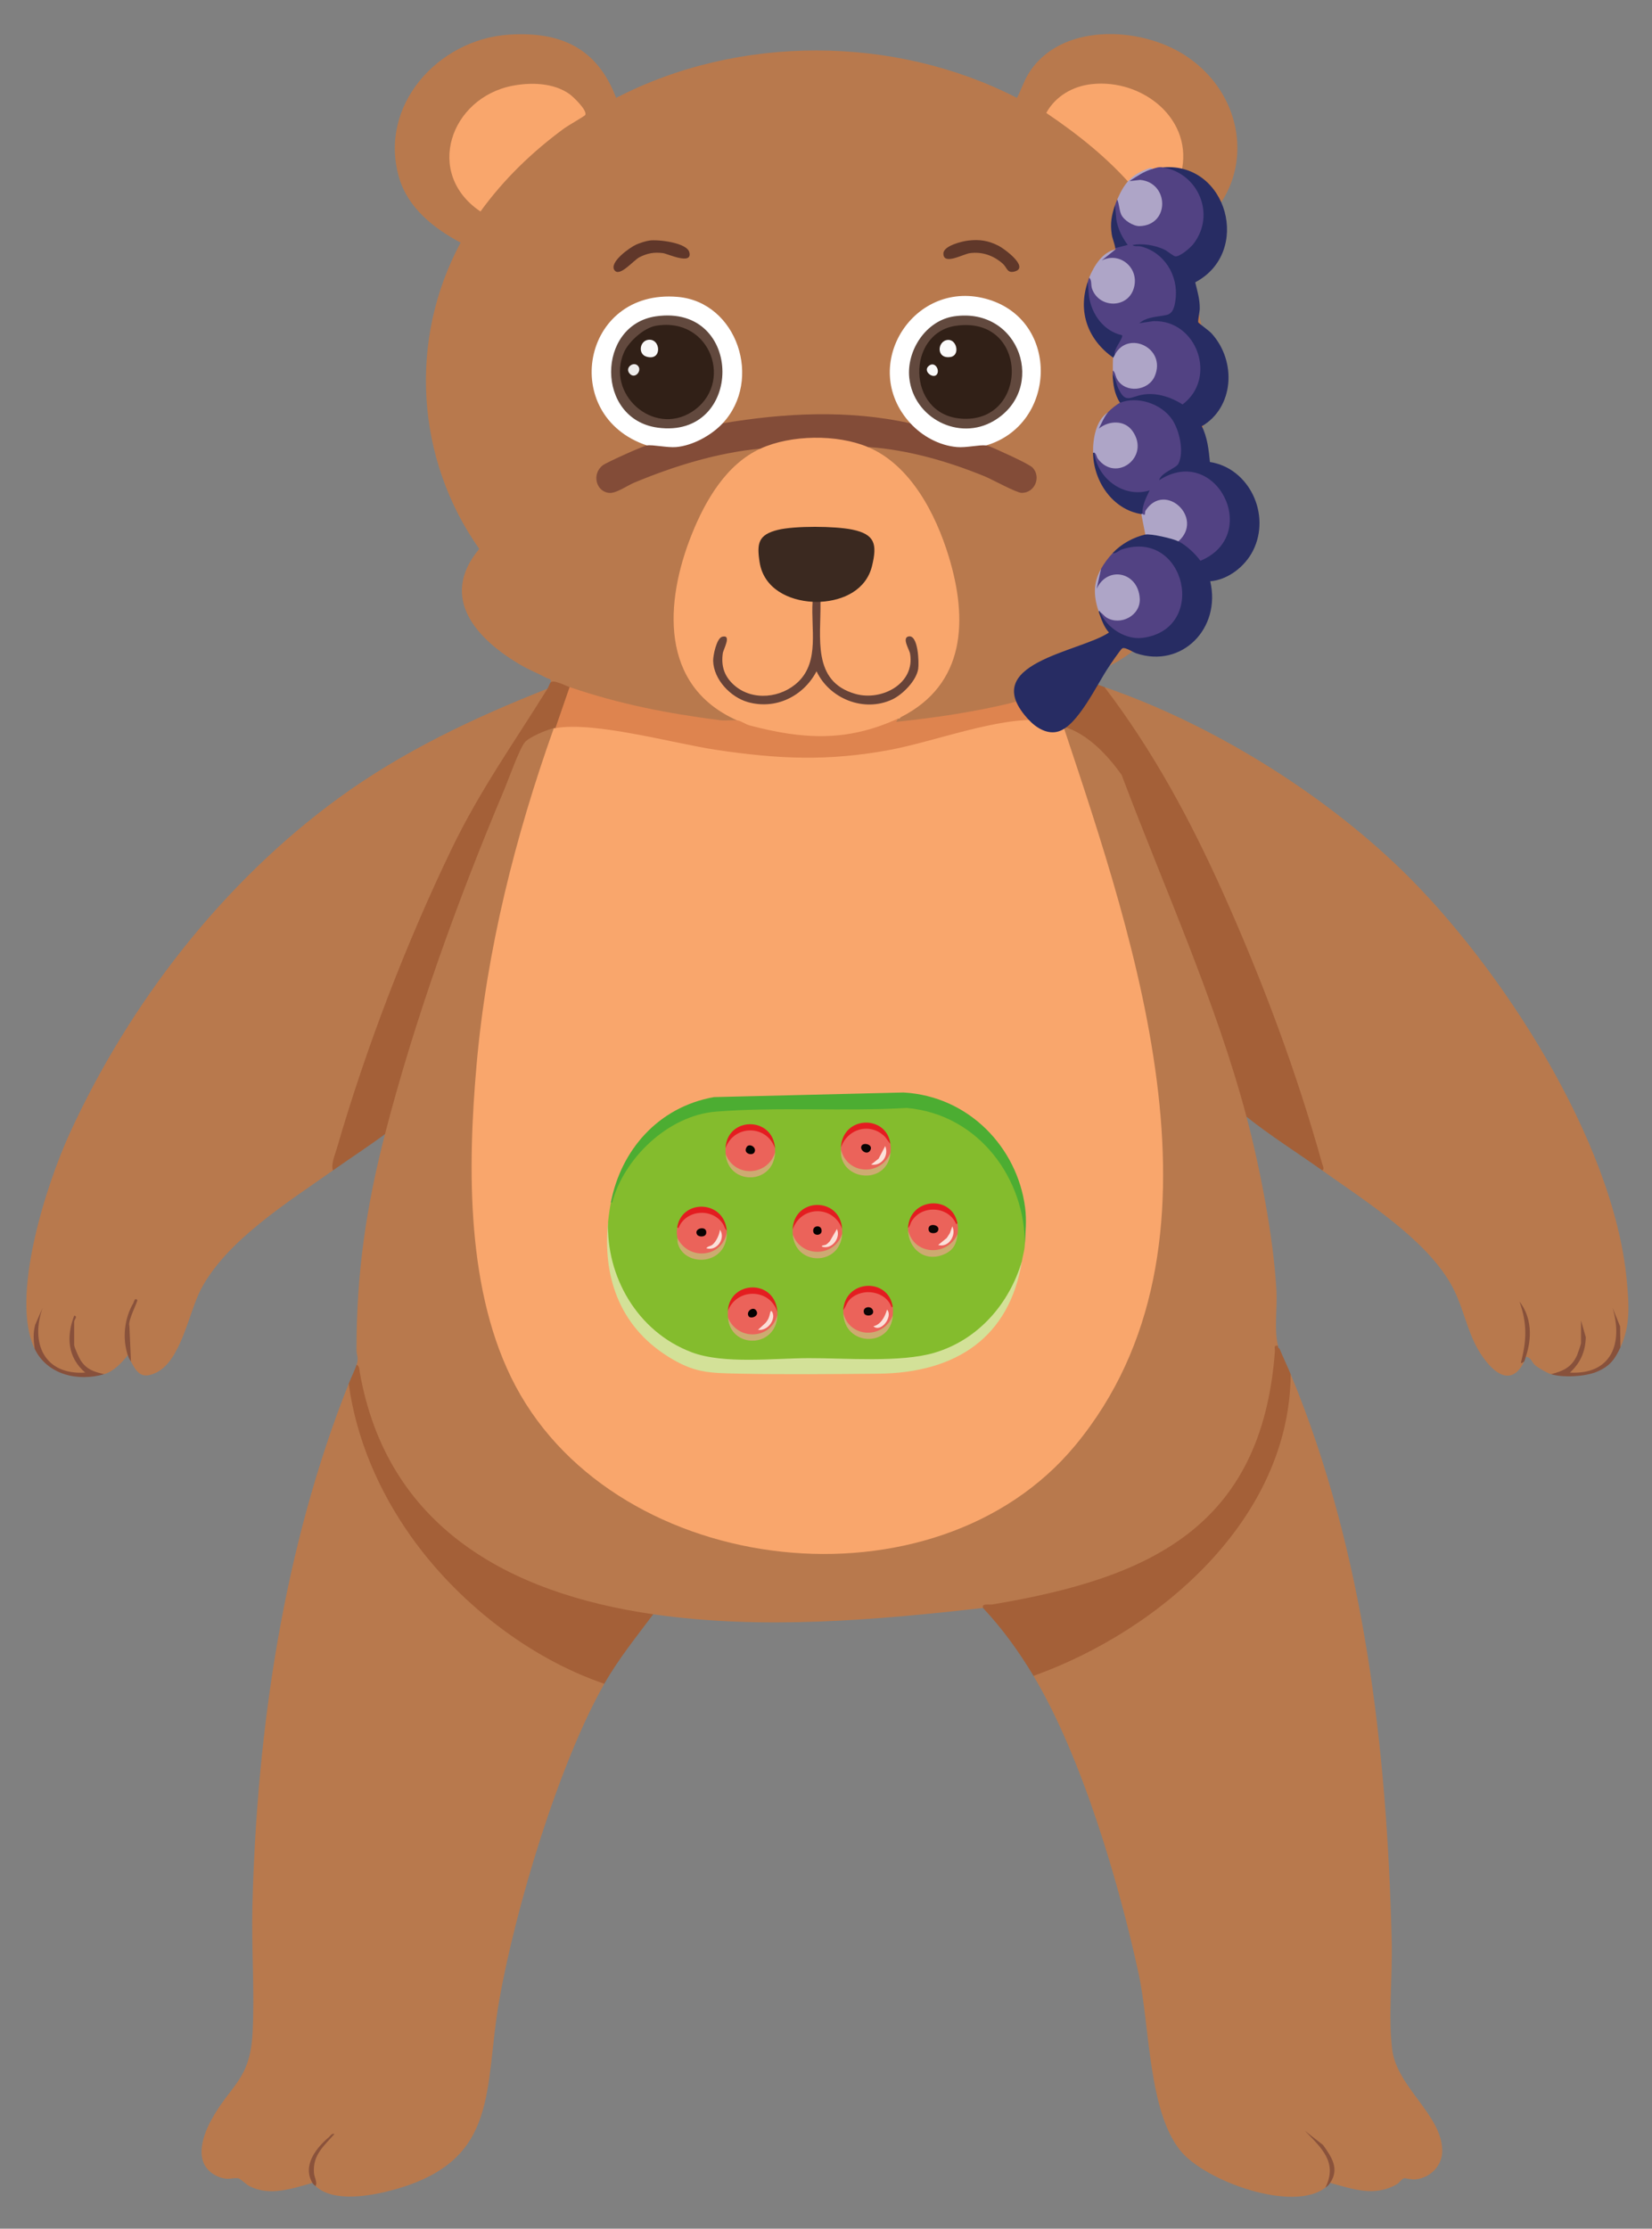 <?xml version="1.0" encoding="UTF-8"?>
<svg id="Layer_1" xmlns="http://www.w3.org/2000/svg" version="1.1" viewBox="0 0 4185 5644">
  <rect x="0" y="0" width="4185" height="5644" fill="#808080" stroke="none"/>
  <!-- Generator: Adobe Illustrator 29.5.1, SVG Export Plug-In . SVG Version: 2.1.0 Build 141)  -->
  <defs>
    <style>
      .st0 {
        fill: #8a523b;
      }

      .st1 {
        fill: #d3e198;
      }

      .st2 {
        fill: #524283;
      }

      .st3 {
        fill: #cdab71;
      }

      .st4 {
        fill: #88513a;
      }

      .st5 {
        fill: #282d63;
      }

      .st6 {
        fill: #62493e;
      }

      .st7 {
        fill: #e41c20;
      }

      .st8 {
        fill: #b8794d;
      }

      .st9 {
        fill: #cdaa71;
      }

      .st10 {
        fill: #4cad32;
      }

      .st11 {
        fill: #88513b;
      }

      .st12 {
        fill: #fff;
      }

      .st13 {
        fill: #89523b;
      }

      .st14 {
        fill: #fbe0d9;
      }

      .st15 {
        fill: #684338;
      }

      .st16 {
        fill: #060302;
      }

      .st17 {
        fill: #60382a;
      }

      .st18 {
        fill: #fbfbfb;
      }

      .st19 {
        fill: #834c38;
      }

      .st20 {
        fill: #de844f;
      }

      .st21 {
        fill: #030101;
      }

      .st22 {
        fill: #fbded7;
      }

      .st23 {
        fill: #0a0404;
      }

      .st24 {
        fill: #e31c20;
      }

      .st25 {
        fill: #3b2920;
      }

      .st26 {
        fill: #cdaa70;
      }

      .st27 {
        fill: #e41d20;
      }

      .st28 {
        fill: #0c0505;
      }

      .st29 {
        fill: #88503b;
      }

      .st30 {
        fill: #e31d20;
      }

      .st31 {
        fill: #040202;
      }

      .st32 {
        fill: #272c63;
      }

      .st33 {
        fill: #080303;
      }

      .st34 {
        fill: #312017;
      }

      .st35 {
        fill: #0d0505;
      }

      .st36 {
        fill: #f9f8f8;
      }

      .st37 {
        fill: #aea5c7;
      }

      .st38 {
        fill: #cdab70;
      }

      .st39 {
        fill: #84bc2d;
      }

      .st40 {
        fill: #eb635a;
      }

      .st41 {
        fill: #f9a66c;
      }

      .st42 {
        fill: #eeeceb;
      }

      .st43 {
        fill: #a46038;
      }

      .st44 {
        fill: #60372a;
      }

      .st45 {
        fill: #fbdfd8;
      }

      .st46 {
        fill: #fce1da;
      }
    </style>
  </defs>
  <path class="st8" d="M1395,1728c2.12-9.68-4.91-8.29-10.52-11.27-20.99-11.16-43.59-20.16-64.11-32.05-111.31-64.46-210.38-169.82-106.25-294.65-161.06-227.81-179.85-529.25-47.26-775.64-67.58-35.85-133.28-87.62-155.77-164.21-53.54-182.31,98.54-350.57,277.8-362.38,131.17-8.64,224.18,33.63,271.96,160.1,310.52-160.7,704.53-159.6,1015.33,0,10.57-19.5,16.75-40.42,28.27-59.59,78.75-131.11,283.29-123.19,398.63-47.56,185.9,121.9,175.9,389.05-37.22,471.3,136.16,242.3,118.34,549.22-43.16,774.63-1.22,6.89,20.22,31.72,25.24,41.23,55.97,106.08-29.19,193.71-114.33,245.73l-91.6,50.34-3.24,8.54-72.7,23.46c-5.18,4.87-13.89,7.55-26.14,8.05-115.01,40.29-241.3,57.9-364.19,71.46-13.78-1.91-12.4-9.14-1.4-15.5,1.34-3.46,2.67-3.46,4,0l4-4,7.84-13.22c232.45-116.31,116.76-510.73-45.19-634.94-19.35-9.83-34.88-21.78-46.59-35.84,3.44-1.81,6.93-3.46,10.58-4.55,28.48-8.55,127.62,17.94,162.09,27.55,68.97,19.23,134.57,45.68,196.3,77.57,64.48,26.55,67-50.25,6.73-62.73l-73.26-32.93-2.65-8.9,7.55-10.85c150.29-52.26,168.71-272.88,21.19-341.45-181.07-84.17-346.54,133.08-220.81,283.97l.21,12.33-24.52,3.09c-145.21-29.56-293.32-17.3-438.78.28l-12.36-3.37v-12.05c86.48-100.47,30.31-281.61-105.67-299.13-232.88-30-303.14,273.01-93.47,356.09l7.28,11.08.87,5.24c-34.97,16.27-70.37,33.06-106.2,50.36-31.06,22.34-8.93,70.56,28.2,52.44,107.96-54.2,231.73-95.04,353.69-104.25l11.23,4.21c-10.71,14.13-25.37,26.29-43.98,36.46-159.6,133.4-268.02,528.96-24.43,638.73l8.45,12.81c-3.72,11.49-28.24,9.6-39.82,8.2-110.31-13.32-260.77-35.77-363.01-76.85-8.13-3.27-14.74-9.24-20.87-15.35-9.48,9.82-37.17-4.7-47.97-12Z"/>
  <path class="st8" d="M2694.07,1840c2.1-1.43,4.24-2.72,6.56-3.54,29.28-10.41,135.59,92.82,147.94,122.44,57.81,138.65,112.35,280.43,165.86,420.87,51.16,134.26,101.61,268.55,140.33,407.04,1.81,6.47,2.35,13.32,2.86,20.25.5,6.95.4,13.94.13,20.95,34.19,128.8,68.92,307.62,75.91,442.04,2.18,42.03-6.38,99.44,4.04,137.96-5.58,131.05-39.12,265.09-116.81,373.08-141.12,196.16-409.56,262.46-630.66,290.92-273.4,31.07-560.98,55.65-835.4,16-3.51,1.55-7.05,2.95-10.72,3.81-29.88,7-154.72-28.18-192.35-39.41-289.97-86.51-514.76-284.1-548.39-596.4,5.99-18.64-.17-22.33-.19-37.84-.21-193.55,24.38-361.24,72.14-546.16l.41-22.7c81.3-329.73,211.48-662.45,341.61-965.5,1.47-15.78,70.66-47.9,77.35-45.89,3.55,1.07,6.42,2.69,8.33,6.1-.78,13.82-1.81,27.81-5.96,41.08-64.33,206-122.61,396.74-156.81,611.25-48.69,305.33-74.77,721.01,68.36,1001.34,235.96,462.12,964.16,572.5,1342.2,227.62,502.91-458.8,230.11-1315.15,42.33-1862.85-1.32-7.54-.98-15.02.96-22.45Z"/>
  <path class="st8" d="M3369.58,5528c-.41-4.49-4.41-.49-11.99,12-82.96,64.04-305.46-16.76-367.65-94.09-81.44-101.26-76.98-315.63-105.26-446.67-50.1-232.18-145.22-552.84-266.57-755.24l13.5-13.47c310.45-118.87,612.42-379.24,629.64-732.3l8.39-18.24c187.37,451.24,244.34,951.52,255.98,1437.84,2.04,85.11-8.84,189.15.95,271.05,11.58,96.89,125.89,165.93,127.1,257.13.51,38.4-30.3,69.01-67.39,73.06-11.72,1.28-24.7-3.8-30.07-2.48s-11.03,11.08-17.41,14.75c-57.03,32.72-110.97,12.23-169.23-3.35Z"/>
  <path class="st8" d="M1530.9,4264c-115.45,202.76-225.02,568.65-265.9,799.91-39.84,225.33,2.94,406.6-266.66,481.15-55.73,15.41-153.28,34.1-198.91-9.06-3.85-13.23-6.52-15.9-7.99-8-51.01,14.33-107.38,34.24-158.6,8.72-8.17-4.07-24.06-19.17-28.08-20.07-14.39-3.23-27.28,6.87-54.26-5.53-60.47-27.79-40.63-95.67-15.56-141.8,48.38-89.02,98.19-101.05,104.78-219.15,5.9-105.65-3.08-217.67-.33-324.33,11.49-445.94,78.82-907.26,243.99-1321.84l11.02,19.57c57.76,331.24,311.47,606.89,620.65,726.31l15.86,14.12Z"/>
  <path class="st8" d="M4105.06,3412l-7.62-2.37c-10.74,31.63-32.9,54.51-65.12,64.22-28.71,8.65-83.29,16.38-43.26-20,25.74-36.05,24.35-68.83,16.07-109.85l6.02,44.05c1.31,7.97-.69,12.62-6.02,13.95,9.19.9.21,22.11-3.35,29.83-14.69,31.85-35.36,52.89-72.6,48.17-10.06-3.11-31.34-15.42-39.74-22.23-9.02-7.33-10.52-20.98-24.21-21.77-5.95-4.71-11.71,16.64-4,12-41.39,84.34-104.24-.45-127.34-50.57-22.7-49.26-31.57-99.59-59.84-148.12-66.59-114.3-217.19-208.99-324.45-285.31-54.74-175.91-115.92-358.06-186.77-532.48-42.32-104.19-87.93-207.19-138.01-307.15-63.86-127.46-133.91-234.11-212.46-351.86-6.62-9.92-10.72-21.22-14.37-32.52,269.35,92.59,549.7,265.78,753.57,463.89,250.22,243.16,536.49,685.31,569.45,1038.14,5.59,59.82,9.98,114.76-15.95,169.97Z"/>
  <path class="st8" d="M1387.01,1744c-1.04,9.72-3.66,18.97-7.92,27.74-251.43,356.3-413.07,781.67-535.69,1192.26-112.26,79.19-268.88,176.97-333.84,299.92-31.69,59.98-50.52,182.97-115.14,212.76-35.12,16.19-47.3.55-62.65-28.68-2.96-1.32-9.92-52.62-8.66-50.39,2.45,4.35,3.5,28.85.67,34.39-15.87,19.22-35.21,40.75-59.96,48-28.12,3.34-44-3.26-60.66-26.13-8.23-11.29-25.17-38.64-15.29-47.87-11.95-8.3-5.35-45.29,0-60-13.61,37.31-6.5,94.41,30.85,124.42,8.67,18.97-38.78,9.1-50.59,6.22-33.52-8.19-63.46-33.99-73.66-67.26l-6.53,6.62c-63.18-130.32,29.56-416.79,88.5-545.44,151.07-329.77,388.32-636.16,681.69-849.82,162.45-118.31,342.56-203.21,528.88-276.74Z"/>
  <path class="st43" d="M2742.03,1724c16.97-.08,39.7,10.41,55.96,16,122.97,161.19,217.7,336.7,300.49,521.3,98.74,220.15,186.11,452.32,250.77,685.11,1.3,4.66,6.82,14.97.35,17.59-63.79-45.39-130.51-87.14-191.86-136-77.76-292.9-208.89-580.52-316.26-865.52-36.16-50.67-86.06-104.37-147.41-122.48-3.72,1.04-5.06-.29-4-4-10.51-.93-31.24-68.36-29.98-72.17,1.11-3.36,2.85-6.02,6-7.83.46-.24-2.05-5.62,4.91-9.21,9.22-4.74,61.97-22.75,71.03-22.79Z"/>
  <path class="st43" d="M3237.68,3408c.35,1.29-.4,2.87,0,4l4,4c8.79,21.36,19.03,42.45,27.98,64-2.47,365.93-330.97,649.35-651.53,764-36.82-61.41-78.81-119.78-127.91-172-3.39-12.58,12.74-7.06,24.89-9.09,394.81-66.24,681.36-193.68,714.63-641.03.57-7.64-4.48-16.09,7.94-13.87Z"/>
  <path class="st43" d="M1654.81,4088c-42.91,57.28-88.36,113.56-123.91,176-192.88-65.89-373.53-208.58-490.91-374.74-80.65-114.17-137.62-245.76-156.63-385.26,5.7-14.31,15.89-35.25,19.99-48,7.38,4.14,6.68,11.1,7.9,18.1,68.4,391.97,376.47,560.86,743.56,613.9Z"/>
  <path class="st43" d="M1442.97,1740l6.05,6.96c-10.57,30.56-21.15,61.14-31.73,91.73l-10.3,5.31c-.73,3.63-2.09,3.48-4,0-17.08,3.63-63.23,22.74-73.79,36.16-14.37,18.27-40.72,93.27-51.99,119.97-117.17,277.61-226.69,580.61-301.91,871.87-43,31.94-88.17,61.14-131.91,92-5.47-15.32,5.37-40.03,10-55.99,73.83-254.63,175.41-518.79,290.35-757.44,71.47-148.39,157.63-268.7,243.26-406.57,2.59-4.17,5.5-13.61,7.99-16,7.73-7.4,36.63,8.15,47.97,12Z"/>
  <path class="st29" d="M87.94,3416c-2.77-21.71-4.57-39.22,1.11-60.89l18.84-43.09c-31.61,90.16,4.93,170.56,107.96,163.94-44.59-38.53-48.31-90.54-27.93-143.93,9.82.02-.05,11.75-.05,13.97v60c0,5.48,12.6,33.17,16.66,39.33,15.23,23.11,33.7,28.68,59.29,34.67-66.75,19.55-144.31,1.09-175.87-64Z"/>
  <path class="st11" d="M4105.06,3412c-14.46,30.78-26.75,47.94-60.01,61.95-29.23,12.3-86.18,15.25-115.86,6.05,30.69-7.77,52.39-17.59,65.97-47.98,1.68-3.76,9.98-28.44,9.98-30.02v-58l12.11,42.23c-.98,36.91-13.55,64.91-40.08,89.73,104.11,5.55,135.19-72.72,107.96-163.94l18.99,46.94.96,53.04Z"/>
  <path class="st13" d="M323.77,3432c-14.24-42.77-8.88-93.13,14.04-132.1,1.5-2.55,3.23-14.75,9.94-7.86,2.41,2.48-25,53.19-19.92,66.03l3.93,89.93c-3.33-6.35-5.02-7.08-7.99-16Z"/>
  <path class="st0" d="M3369.58,5528c-4.54,6.71-6,7.37-11.99,12,32.09-64.18-10.73-101.3-51.96-143.96l46.01,35.92c21.88,30.63,42.12,60.31,17.95,96.04Z"/>
  <path class="st4" d="M3865.23,3436c-1.39,4.09-1.89,7.71-4,12-8.42,5.03-9.39,7.14-6.52-4.5,13.23-53.7,13.24-94.67-5.43-147.5,31.65,40.71,31.82,93.26,15.95,140Z"/>
  <path class="st0" d="M791.43,5528c-25.85-43.88,9.18-88.38,41.96-116.01,4.49-3.78,6.51-9.7,14-7.95-26.98,30.54-55.32,53.1-52.11,98.13.87,12.15,9.37,24.42,4.15,33.83-3.05-2.89-5.13-3.13-7.99-8Z"/>
  <path class="st8" d="M3241.68,3416l-4-4c.34.95,3.28,2.26,4,4Z"/>
  <path class="st41" d="M2198.42,1132c108.4,45.34,172.23,169.95,204.92,276.93,48.9,160.04,43.15,323.84-120.98,407.07l-4,4c-1.08.52-2.9-.51-4,0-1.55,2.93-3.23,5.76-5.31,8.25-15.61,18.56-101.93,36.26-130.23,40.07-83.05,11.19-171.75-2.24-250.96-26.97-7.55-2.36-22.51-8.66-21.2-17.35-196.21-87.6-183.15-299.58-113.79-471.87,34.12-84.77,87.15-176.69,173.75-216.13l7.55-11.91c81.54-30.38,173.94-31.63,256.35-3.76l7.91,11.67Z"/>
  <path class="st20" d="M1866.66,1824c11.83,1.86,21.25,10.08,32.84,13.14,133.77,35.34,245.71,42.23,374.87-17.14-6.12,10.1-5.84,8.14,4.95,6.99,92.28-9.79,184.63-23.58,274.91-44.94,31.71-7.5,69.81-23.98,98.92-29.2,5.66-1.01,12.35,3.45,12.94,3.14l23.98,80-6.78,5.53c-67.29-15.62-136.64-12.19-208.07,10.3-225.86,70.57-457.47,99.3-692.83,49.82-111.36-27.19-223.75-44.87-337.16-53.04-15.75,3.47-28.49,1.93-38.24-4.61l35.97-104c128.96,43.84,246.68,66.55,381.77,83.96,11.32,1.46,36.05-.89,41.93.04Z"/>
  <path class="st19" d="M2306.35,1072l11.75.68c48.82,50.35,110.28,57.84,175.6,47.05l4.51,8.27c7.9.81,39.22,16.06,49.4,20.56,12.58,5.57,61.5,28.36,68.3,35.65,22.34,23.92,5.58,64.33-27.85,63.93-13.3-.16-75.27-34.38-93.97-42.02-93.39-38.14-194.57-67.29-295.66-74.13-78.2-32.7-194.66-31.13-271.81,4-109.73,10.54-218.39,43.99-319.64,86.13-17.38,7.24-44.88,26.82-62,26.15-34.52-1.35-47.31-47.6-17.85-70.06,9.68-7.38,101.26-48.64,111.69-50.23-.19-3.89,1.31-6.73,4.73-8.38,66.08,11.51,126.35,1.75,176.33-48l10.81.38c157.37-26.44,318.73-34.62,475.66,0Z"/>
  <path class="st41" d="M2765.13,213.1c129.5-14.61,261.63,89.86,226.76,226.92-6.02,23.65-46.52,91.77-72.05,92.03-8.6.09-39.25-46.21-47.83-56.12-65.14-75.14-139.37-134.43-221.52-189.92,23.46-42.51,66.8-67.52,114.65-72.92Z"/>
  <path class="st41" d="M1482.41,291.41c-1.58,2.69-44.34,27.2-52.69,33.33-81.8,60.09-152.82,128.57-212.56,210.86-142.96-95.93-76.59-287.81,81.11-318.41,46.82-9.08,104.23-7.58,144.46,21.06,8.89,6.33,46.42,41.68,39.7,53.16Z"/>
  <path class="st12" d="M1830.69,1072c-28.52,30.56-75.85,56.49-117.77,60.15-22.27,1.94-59.01-6.44-74.09-4.15-223.65-74.43-165.94-397.39,78.09-376.14,150.68,13.12,216.09,210.53,113.77,320.14Z"/>
  <path class="st12" d="M2498.21,1128c-18.57-1.9-50.01,6.25-74.09,4.14-45.01-3.94-87.99-27.74-117.77-60.14-134.02-145.85,10.6-371.52,198.98-313.12,180.68,56.01,171.33,316.39-7.11,369.12Z"/>
  <path class="st17" d="M2453.35,609.12c28.93-3.32,50.54.27,76.38,13.33,14.52,7.34,77.71,53.9,41.59,64.82-20.17,6.1-19.87-9.6-30.95-19.47-23.18-20.64-52.04-30.85-83.11-26.76-17.83,2.34-67.61,31.74-67.36.92.16-19.66,47.16-30.98,63.46-32.85Z"/>
  <path class="st44" d="M1645.85,609.04c21.53-2.91,94.21,5.37,100.44,29.77,8.61,33.71-55.12,3.72-66.51,2.24-22.5-2.93-39.52.09-59.67,10.21-15.14,7.6-50.41,51.47-63.48,33-14.22-20.09,39.15-57.92,55.45-65.03,9.4-4.1,23.76-8.83,33.77-10.19Z"/>
  <path class="st20" d="M2278.37,1820l4-4c-.71.36-1.76,2.93-4,4Z"/>
  <path class="st41" d="M2690.07,1836c1.48,1.02,2.61,2.81,4,4,182.41,548.59,447.48,1315.51,30.05,1820.07-355.12,429.23-1157.08,339.02-1417.74-149.38-125.82-235.75-122.04-552.56-99.22-812.67,25.64-292.33,97.78-578.88,195.84-854.02,1.27-.27,2.71.23,4,0,98.53-17.84,299.33,38.68,406.87,54.84,157.01,23.58,284.17,29.51,441.35,0,112.14-21.05,276.34-84.25,384.83-74.77,9.96.87,43,7.12,50.03,11.94Z"/>
  <path class="st25" d="M2078.51,1524c-5.99,11.21-13.89,11.35-19.99,0-61.46-3.3-123.61-33.78-134.11-99.8-7.69-48.36-3.48-70.04,46.04-82.33,42.62-10.58,145.51-9.72,188.81-.68,57.45,11.99,63.16,36.87,49.95,91.61-14.69,60.87-71.95,88.06-130.71,91.2Z"/>
  <path class="st15" d="M2078.51,1524c1.57,89.65-22.73,201.88,88.65,233.29,66.39,18.72,151.75-25.99,138.23-102.35-1.71-9.64-20.37-38.33-4.91-42.9,25.89-7.66,27.9,66.47,25.6,81.7-4.54,30.03-39.44,65.33-66.2,77.76-71.22,33.08-158.38-1.81-191.34-71.48-33.17,63.22-103.33,97.91-173.9,77.99-44.03-12.43-86.56-57.12-88.03-104.23-.41-13.29,8.68-57.51,22.7-61.23,25.56-6.78,3.2,31.62,1.74,41.79-4.76,33.23,4.38,59.66,29.71,81.56,46.33,40.07,119.09,31.93,161.92-9.79,53.62-52.22,31.21-134.98,35.85-202.12,6.5.35,13.49.35,19.99,0Z"/>
  <path class="st6" d="M1661.85,801.04c224.67-32.3,222.71,311.96,3.99,281.93-157.51-21.63-154.94-260.22-3.99-281.93Z"/>
  <path class="st6" d="M2417.31,801.04c167.63-24.29,235.72,184.59,100.55,264.63-88.9,52.64-203.69-7.25-214.38-108.77-7.29-69.23,42.23-145.48,113.82-155.86Z"/>
  <path class="st34" d="M1661.76,824.95c140.45-23.75,199.19,149.42,90.34,218.4-97.42,61.74-217.92-45.22-171.24-151.36,12.05-27.41,50.93-61.97,80.9-67.04Z"/>
  <path class="st34" d="M2421.31,825.04c188.19-27.36,186.25,251.16,10.98,234.9-136.08-12.62-136.29-216.68-10.98-234.9Z"/>
  <path class="st36" d="M1641.73,860.64c32.43-4.95,36.94,54.76-4.04,42.54-21.95-6.54-17.42-39.27,4.04-42.54Z"/>
  <path class="st42" d="M1595.86,946.96c-15.47-15.63,10.58-34.18,21.28-19.25,8.74,12.2-8.31,32.36-21.28,19.25Z"/>
  <path class="st18" d="M2400.91,860.84c22.91-2.05,31.98,39.08,7.16,43.16-37,6.09-34.38-40.73-7.16-43.16Z"/>
  <path class="st36" d="M2373.81,947.5c-8.79,14.04-38.67-8.14-19.79-21.79,14.46-10.46,26.85,10.51,19.79,21.79Z"/>
  <g>
    <path class="st32" d="M2946.78,423.8c162.4-13.23,225.1,215.19,81.09,291.12,5.46,22.82,11.77,42.9,11.47,66.65-.08,7.25-5.31,31.39-3.75,34.82.92,2.07,27.23,20.97,33.53,27.79,64.42,70.95,56.82,187.74-24.55,235.23,14.23,28.35,17.41,59.65,20.52,90.63,99.37,15.19,155.45,132.88,109.1,224.54-20.6,40.79-63.89,73.8-108.33,77.41,28.07,119.71-71.98,220.75-186.67,182.74-9.4-3.07-28.44-16.6-36-12.91-4.21,2.07-30.56,41.15-35.57,48.79-29.27,43.56-77.03,146.32-125.75,161.54-27.92,8.8-56.34-8.47-75.67-29.16-134.09-143.5,129.36-171.24,203.14-221.16-12.06-13.46-18.54-31.2-24.56-48.28-4.79-10.39,4.6-15.64,2.14-3.73,46.85,76.76,162.46,82.1,195.29-6.43,37.28-100.62-70.19-193.85-158.82-136.62l-4.54-6.4c22.17-23.33,52.04-39.64,82.6-46.81.6-2.56,1.61-6.55,3.53-6.6,18.78-1.09,60.23,8.56,78.04,16.16l2.13,7.56,7.15-3.04c19.32,11.6,36.55,27.13,50.55,45.13,142.3-65.62,31.57-276.92-100.83-193.01-18.68-4.2-4.81-19.92,5.83-26.7,34.55-17.29,42.89-30.06,36.69-71.98-11.02-75.09-71.75-113.89-140.46-97.05l-6.84-4.05c-14.05-22.37-17.7-46.42-18.53-72.29l3.4-.32c7.36,20.8,17.92,38.59,31.54,53.62,47.92-11.18,98.52-16.81,141.62,17.41,90.87-82.14,12.04-228.18-104.16-194.68-22.14-11.64,14.53-24.44,27.49-26.33,36.36-3.07,55.67-7.36,54.35-49.87-2-66.67-37.51-114.66-103.21-119.64-15.92-22.88,37.91-14.76,50.05-12.28,21.94,4.46,39.02,13.34,57.04,26.7,100.02-37.36,80.98-188.65-24.51-211.15l-5.77-7.4.21.06Z"/>
    <path class="st2" d="M2755.64,713.66c1.14-3.47,2.02-7.2,3.4-10.52,8.42-2.27,12.51,5.78,12.42,24.32,61.72,106.49,160.96-53.2,42.16-68.01-26.69,6.84-32.21,3.76-8.24-15.53,6.33-5.13,13.59-8.85,20.71-12.43-.17-1.05-.62-2.03-.76-2.98,1.21-6.99,8.03-10.94,20.32-11.67-18.11-30.65-29.16-61.68-20.91-97.44,1.71-5.04,3.3-9.39,5.54-14.24,8.06,3.52,12.42,13.37,13.24,29.38,58.56,94.91,153.29-44.65,46.93-72.41-19.38,2.88-45.4,4.4-15.69-15.16,12.44-9.22,30.12-18.35,45.33-19.4,10.06-3.02,16.02-5.42,26.54-3.62,89.23,15.27,133.91,119.44,76.79,193.58-7.54,9.82-35.16,33.78-46.48,31.53-5.51-1.11-20.03-13.61-27.4-17.09-23.54-11.06-55.46-16.36-80.61-11.45,4.48,4.66,14.3,1.82,21.22,3.55,58.28,14.54,95.81,72.65,87.82,134.32-2.15,16.88-5.65,35.31-22.55,39.2-23.6,5.28-47.96,3.85-69.33,20.84l36.01-5.17c110.4-3.64,162.75,144.38,73.6,210.95-29.05-18.64-64.78-30.08-98.72-25.11-33.94,4.97-45.2,25.17-64.39-16.49-5.48-11.96-6.13-25.06-13.86-34.47-.14-3.58.51-6.71.59-9.79,7.51-1.27,13.08,5.74,16.89,20.99,20.51,29.81,67.53,23.46,82.89-7.21,30.09-59.99-54.11-107.34-87.53-53.95l-7.24.43c-11.74.6-5.05-13.28-1.17-21.18l12.92-23.58c-57.76-16.65-93.35-80.41-80.36-139.96l-.05-.21Z"/>
    <path class="st2" d="M2771.95,1146.09c5.71-3.76,10.88.94,15.49,14,88.73,78.63,134.6-104.74,17.51-80-23.15,12.73-28.96,12.68-15.32-13.72,4.32-8.45,10.4-16.04,17.19-22.38,5.53-6.35,23.1-20.82,30.44-23.91,42.78-17.65,104.32,1.32,132.14,42.3,18.33,26.98,31.21,82.52,15.62,112.27-5.91,11.27-43.75,22.17-48.66,41.51,144.14-93.93,261.25,138.86,104.61,203.99-13.23-18.42-36.23-39.48-55.82-49.48l-.65-7.83c53.18-54.07-35.21-131.36-77.11-67.25-.9,12.72-12.9,20.62-13.44,5.31-2.56-1.32-4.59-3.21-5.85-5.84-2.67-5.89,8.64-34.98,12.19-42.25-60.16,5.66-129.91-35.86-128.39-106.94l.05.21Z"/>
    <path class="st2" d="M2786.99,1550.13l6.08-3.09c26.05,34.86,87.54,16.25,88.39-27.25,1.16-61.89-71.74-81.01-97.32-27.22-3.33,1.73-5.94.97-8.02-2.22-1.91-2.91,10.15-43.04,13.28-50.09,8.21-14.38,18.13-27.77,29.49-39.67,7.84,2.27,14.77-6.53,23.44-9.3,161.16-52.81,219.37,202.64,51.82,224.09-41.77,5.34-90.37-24.62-107.1-65.38l-.06.13Z"/>
    <path class="st37" d="M2789.4,1440.26l-11.3,51.01c26.91-59.17,105.15-43.39,109.24,24.28,2.61,43.39-49.04,70.21-84.6,48.09-5.19-3.27-9.41-9.53-15.68-13.63-.23-.16-.53-3.59-3.58-2.26l1.55,6.07c-14.33-40.82-17.41-75.1,4.46-113.58l-.09.02Z"/>
    <path class="st37" d="M2806.85,1044.11c-8.75,10.02-17,28.79-23.01,41.19,25.04-20.44,65.29-22.65,85.65,6.98,44.95,65.19-42.18,130.59-88.03,69.79-3.95-5.23-3.91-13.36-9.51-15.97-.13,2.88-1.07,3.01-2.9.74-.75-35.75,7.16-82.27,37.69-102.81l.12.08Z"/>
    <path class="st37" d="M2830.34,505.04c17.28-39.39,33.63-60.89,73.87-76.36,4.59-1.72,11.8-5.65,16.02-1.26-22.36,6.72-39.81,18.64-59.12,31.26l27.45-3.09c73.3,7.08,75.53,114.67-1.55,117-15.73.52-40.5-14.61-46.97-30.05-4.98-11.88-4.78-25.84-9.77-37.39l.06-.13Z"/>
    <path class="st37" d="M2759.13,703.12c12.68-30.54,33.64-64.62,67.02-71.75l-35.39,28.36c46.69-23.91,98.07,20.35,80.8,72.23-16.6,49.95-87.4,48.48-104.98-.49-3.71-10.34.1-21.51-7.43-28.23l-.03-.1Z"/>
    <path class="st37" d="M2820.16,905.79c-6.54-5.89-4.06-9.04,4.16-7.53,33.23-63.2,131.55-16.62,100.92,54.47-16.17,37.68-74.35,43.93-95.23,7.75-4.38-7.65-4.45-17.38-10.85-22.32.06-6.92-.26-27.44.9-32.34l.09-.02Z"/>
    <path class="st37" d="M2891.18,1301.84c.25-2.8,1.25-3.06,2.9-.74.39,0,4.38,4.25,6.27,1.46.44-.55-.37-6.37,2.06-10.06,48.88-74.23,149.19,19.74,82.77,78.41-13.93-7.17-70.83-20.1-83.71-17.12l-10.22-51.96-.09.02Z"/>
    <path class="st32" d="M2755.64,713.66l3.05,36.04c6.67,47.17,38.02,89.11,83.45,99.16,5.84,5.41-23.45,37.57-17.79,49.49-1.06,1.91-4.09,7.07-4.16,7.53-64.44-45.73-90.41-116.12-64.55-192.23Z"/>
    <path class="st32" d="M2769.05,1146.84l2.9-.74c9.1,69.12,77.71,115.65,140.42,95.74-8.81,18.48-19.04,37.43-18.37,59.28-.99-.08-2.01.84-2.9.74-71.7-11.43-120.65-81.63-122.11-154.9l.06-.13Z"/>
    <path class="st5" d="M2824.8,519.28l3.16,36.12c4.06,25.26,14.32,44.55,28.8,64.84l-31.5,8.07c-1.35-10.94-7.01-23.19-8.85-34.55-4.31-28.16-.5-48.75,8.29-74.46l.09-.02Z"/>
  </g>
  <g>
    <path class="st39" d="M2588.71,3193.94c-31.39,154.02-177.3,258.59-343.16,252.31-129.83-1.4-259.48-.99-389.11,1.25-194.69-.61-333.92-178.85-315.91-353.87,1.75-17.05,3.9-32.36,7.1-49.11,20.32-77.43,70.75-145.48,141.86-190.69,67.39-42.88,122.35-45.61,203.79-47.94,136.61-.32,273.13-1.81,409.56-4.4,180.71,18.29,307.73,187.8,293.1,353.15-.17,9.69-5.49,28.22-7.24,39.36v-.07Z"/>
    <path class="st1" d="M1540.46,3093.63c-5.16,137.47,72.88,278.43,211.78,330.85,80.91,30.5,206.6,15.19,295.79,14.9,92.55-.34,233.09,11.76,318.86-13.57,113.42-33.46,190.73-126.72,221.82-231.8-30.86,191.06-164.56,283.24-365.41,284.8-115.72.93-233.96,2.23-349.58-.16-78.43-1.61-115.53-1.61-182.99-44.32-124.2-78.69-164.26-205.77-150.19-340.63l-.08-.06Z"/>
    <path class="st10" d="M2595.95,3154.58c3.16-164.99-113.66-332.51-298.7-348.78-157.37,9.19-326.83-3.08-482.85,9.21-124.16,9.76-235.18,121.05-263.83,230.97l-2.93-1.52c25.3-130.15,118.12-240.66,261.03-266.15l480.22-11.65c166.58,9.26,288.55,140.43,307.98,291.33,4.3,33.15.9,63.42-.92,96.53v.07Z"/>
    <path class="st40" d="M1963.5,2918.43c-8.92,66.68-112.2,71.01-125.24,4.25-.37-4.61-.45-10.07-.21-14.69,10.67-67.22,115.47-66.9,125.31.69.2,3.18.25,6.63.14,9.81v-.07Z"/>
    <path class="st40" d="M2255.87,2919.15c-14.57,67.54-121.36,61.33-125.41-8.03-.02-1.62-.12-3.31-.07-4.87,9.48-65.06,105.99-72.03,125.17-9.13,1.04,8.5,1.25,12.53.31,22.09v-.06Z"/>
    <path class="st40" d="M1841.09,3121.2c-1.23,69.49-108.03,79.4-125.1,14.06-1.77-11.74-2.06-15.96-.38-26.97,22.11-58.94,112.5-55.35,125.41,8.03.18,1.62.05,3.25.07,4.87h0Z"/>
    <path class="st40" d="M2425.87,3125.16c-16.5,66.14-121.32,58.79-125.45-10.5-.02-1.62-.12-3.31-.07-4.87,11.18-63.92,101.52-69.23,125.13-11.6,1.99,11.15,1.67,15.12.38,26.97h0Z"/>
    <path class="st40" d="M1969.36,3330.27c-6.67,68.47-110.64,72.87-125.2,6.66-.46-5.26-.55-11.89-.24-17.15,12.45-65.88,116.97-63.99,125.34,3.09.11,2.4.15,4.94.1,7.34v.07Z"/>
    <path class="st40" d="M2261.73,3330.98c-13.19,67.78-119.18,64.22-125.38-5.56-.03-2.4-.22-4.94-.1-7.34,10.49-63.97,104.66-68.5,125.17-9.13,1.35,9.01.86,12.4.31,22.09v-.06Z"/>
    <path class="st40" d="M2133.5,3124.44c-9.92,66.43-113.47,67.91-125.27,1.78-.29-3.96-.35-8.25-.17-12.28,9.75-67.6,113.68-69.21,125.27-1.78.21,3.96.35,8.31.17,12.28Z"/>
    <path class="st26" d="M2300.42,3114.66c13.6,63.5,98.51,69.11,125.45,10.5-2.58,22.91-9.14,40.04-33.16,50.78-50.01,22.35-91.53-13.71-92.28-61.27h0Z"/>
    <path class="st38" d="M2136.36,3325.42c15.82,63.79,102.22,66.14,125.38,5.56-4.87,82.35-123.11,78.7-125.38-5.56Z"/>
    <path class="st30" d="M2133.32,3112.16c-22.13-60.78-104.8-59.47-125.27,1.78,2.81-82.25,120.13-83.92,125.27-1.78Z"/>
    <path class="st38" d="M1715.99,3135.26c28.59,57.89,113.31,49.86,125.1-14.06,1.87,83.03-105.52,89.24-123.66,28.8-1.69-5.7-.68-9.87-1.43-14.73Z"/>
    <path class="st9" d="M2008.23,3126.23c21.57,59.36,105.4,58.16,125.27-1.78-4.27,81.56-118.68,83.19-125.27,1.78Z"/>
    <path class="st27" d="M1969.26,3322.86c-18-60.58-102.78-62.29-125.34-3.09,4.32-77.73,120.46-81.85,125.34,3.09h0Z"/>
    <path class="st24" d="M2425.48,3098.19l-3.19,1.87c-18.85-45.42-86.54-50.11-112.86-7.43-3.59,5.84-3.8,12.66-9.09,17.16,4.02-77.59,112.01-84.33,125.13-11.6h0Z"/>
    <path class="st30" d="M2261.42,3308.95l-2.88,1.6c-14.28-41.07-72.63-50.7-104.48-21-9.13,8.51-10.89,19.2-17.8,28.52,4.47-78.31,113.94-83.19,125.17-9.13Z"/>
    <path class="st3" d="M1844.16,3336.93c24.55,58.92,108.42,55.84,125.2-6.66-2.39,84.46-118.56,86.31-125.2,6.66Z"/>
    <path class="st7" d="M2255.56,2897.12l-13.42-18.14c-37.64-37.94-96.14-20.47-111.75,27.26,3.66-81.68,116.07-83.87,125.17-9.13Z"/>
    <path class="st3" d="M1838.26,2922.69c23.04,60.24,106.43,55.81,125.24-4.25-3.57,82.59-118.28,84.35-125.24,4.25Z"/>
    <path class="st7" d="M1963.36,2908.62c-19.76-61.01-104.6-61.23-125.31-.69,3.59-80.9,120.62-81.72,125.31.69h0Z"/>
    <path class="st3" d="M2130.46,2911.18c15.51,63.54,100.03,68.38,125.41,8.03-7.38,77.84-111.79,72.95-124.55,9.77-1.23-5.96-.7-11.82-.87-17.8h0Z"/>
    <path class="st24" d="M1841.02,3116.32c-5.34-4.34-5.74-11.1-9.57-16.89-27.6-41.98-95.13-35.63-112.6,10.64l-3.24-1.77c10.98-72.43,118.72-70,125.41,8.03h0Z"/>
    <path class="st16" d="M1910.8,2918.79c-5.69,8.92-29.42,2.3-19.32-14.02,6.88-11.21,27.33,1.43,19.32,14.02Z"/>
    <path class="st46" d="M2206.66,2949.29l19.14-15.16,16.68-31.89c9.97,23.32-7.99,51.13-35.82,47.04Z"/>
    <path class="st23" d="M2182.95,2901.01c5.54-8.53,29.34-2.63,21.97,11.58-7.82,15.12-29.15-.56-21.97-11.58Z"/>
    <path class="st14" d="M1789.41,3161.12c2.3-4.84,10.48-5.09,15.32-8.93,9.76-7.81,17.98-26.32,19.19-38.1,14.84,21.56-7.09,55.21-34.52,47.03h0Z"/>
    <path class="st33" d="M1766.05,3126.68c-10.49-16.55,26.35-24.55,22.97-3.58-1.68,10.62-19.06,9.83-22.97,3.58Z"/>
    <path class="st14" d="M2376.69,3152.76l21.7-17.66,7.86-12.14,6.26-17.25c10.94,21.88-9.08,55.05-35.82,47.04h0Z"/>
    <path class="st28" d="M2375.59,3118.01c-3.73,6.36-21.08,7.64-23.07-2.92-3.97-20.87,33.08-13.99,23.07,2.92Z"/>
    <path class="st22" d="M1920.25,3367.69l19.1-17.62c7.82-9.21,9.2-14.69,11.72-25.71,2.52-11.02,8.13,1.77,7.78,9.31-.97,18.02-18.14,36.65-38.53,34.02h-.08Z"/>
    <path class="st31" d="M1896.66,3333.38c-8.12-11.71,11.1-26.48,18.99-14.63,9.46,14.1-13.68,22.42-18.99,14.63Z"/>
    <path class="st14" d="M2212.48,3358.66c19.37-4.18,29.93-25.38,34.59-42.22,16.08,16.93-15.14,59.62-34.59,42.22Z"/>
    <path class="st35" d="M2211.53,3318.76c4.41,14.04-18.96,16.52-22.62,6.76-5.97-16.03,18.14-20.99,22.62-6.76Z"/>
    <path class="st45" d="M2081.71,3156.96c.17-4.16,7.3-2.83,11.32-5.36,3.64-2.26,6.5-5.42,9.29-8.45l17.84-30.87c10.41,21.95-12.62,53.6-38.45,44.61v.06Z"/>
    <path class="st21" d="M2080.62,3112.2c6.07,18.18-22.96,20.34-20.47,2.37,1.53-10.88,17.19-12.07,20.47-2.37Z"/>
  </g>
</svg>